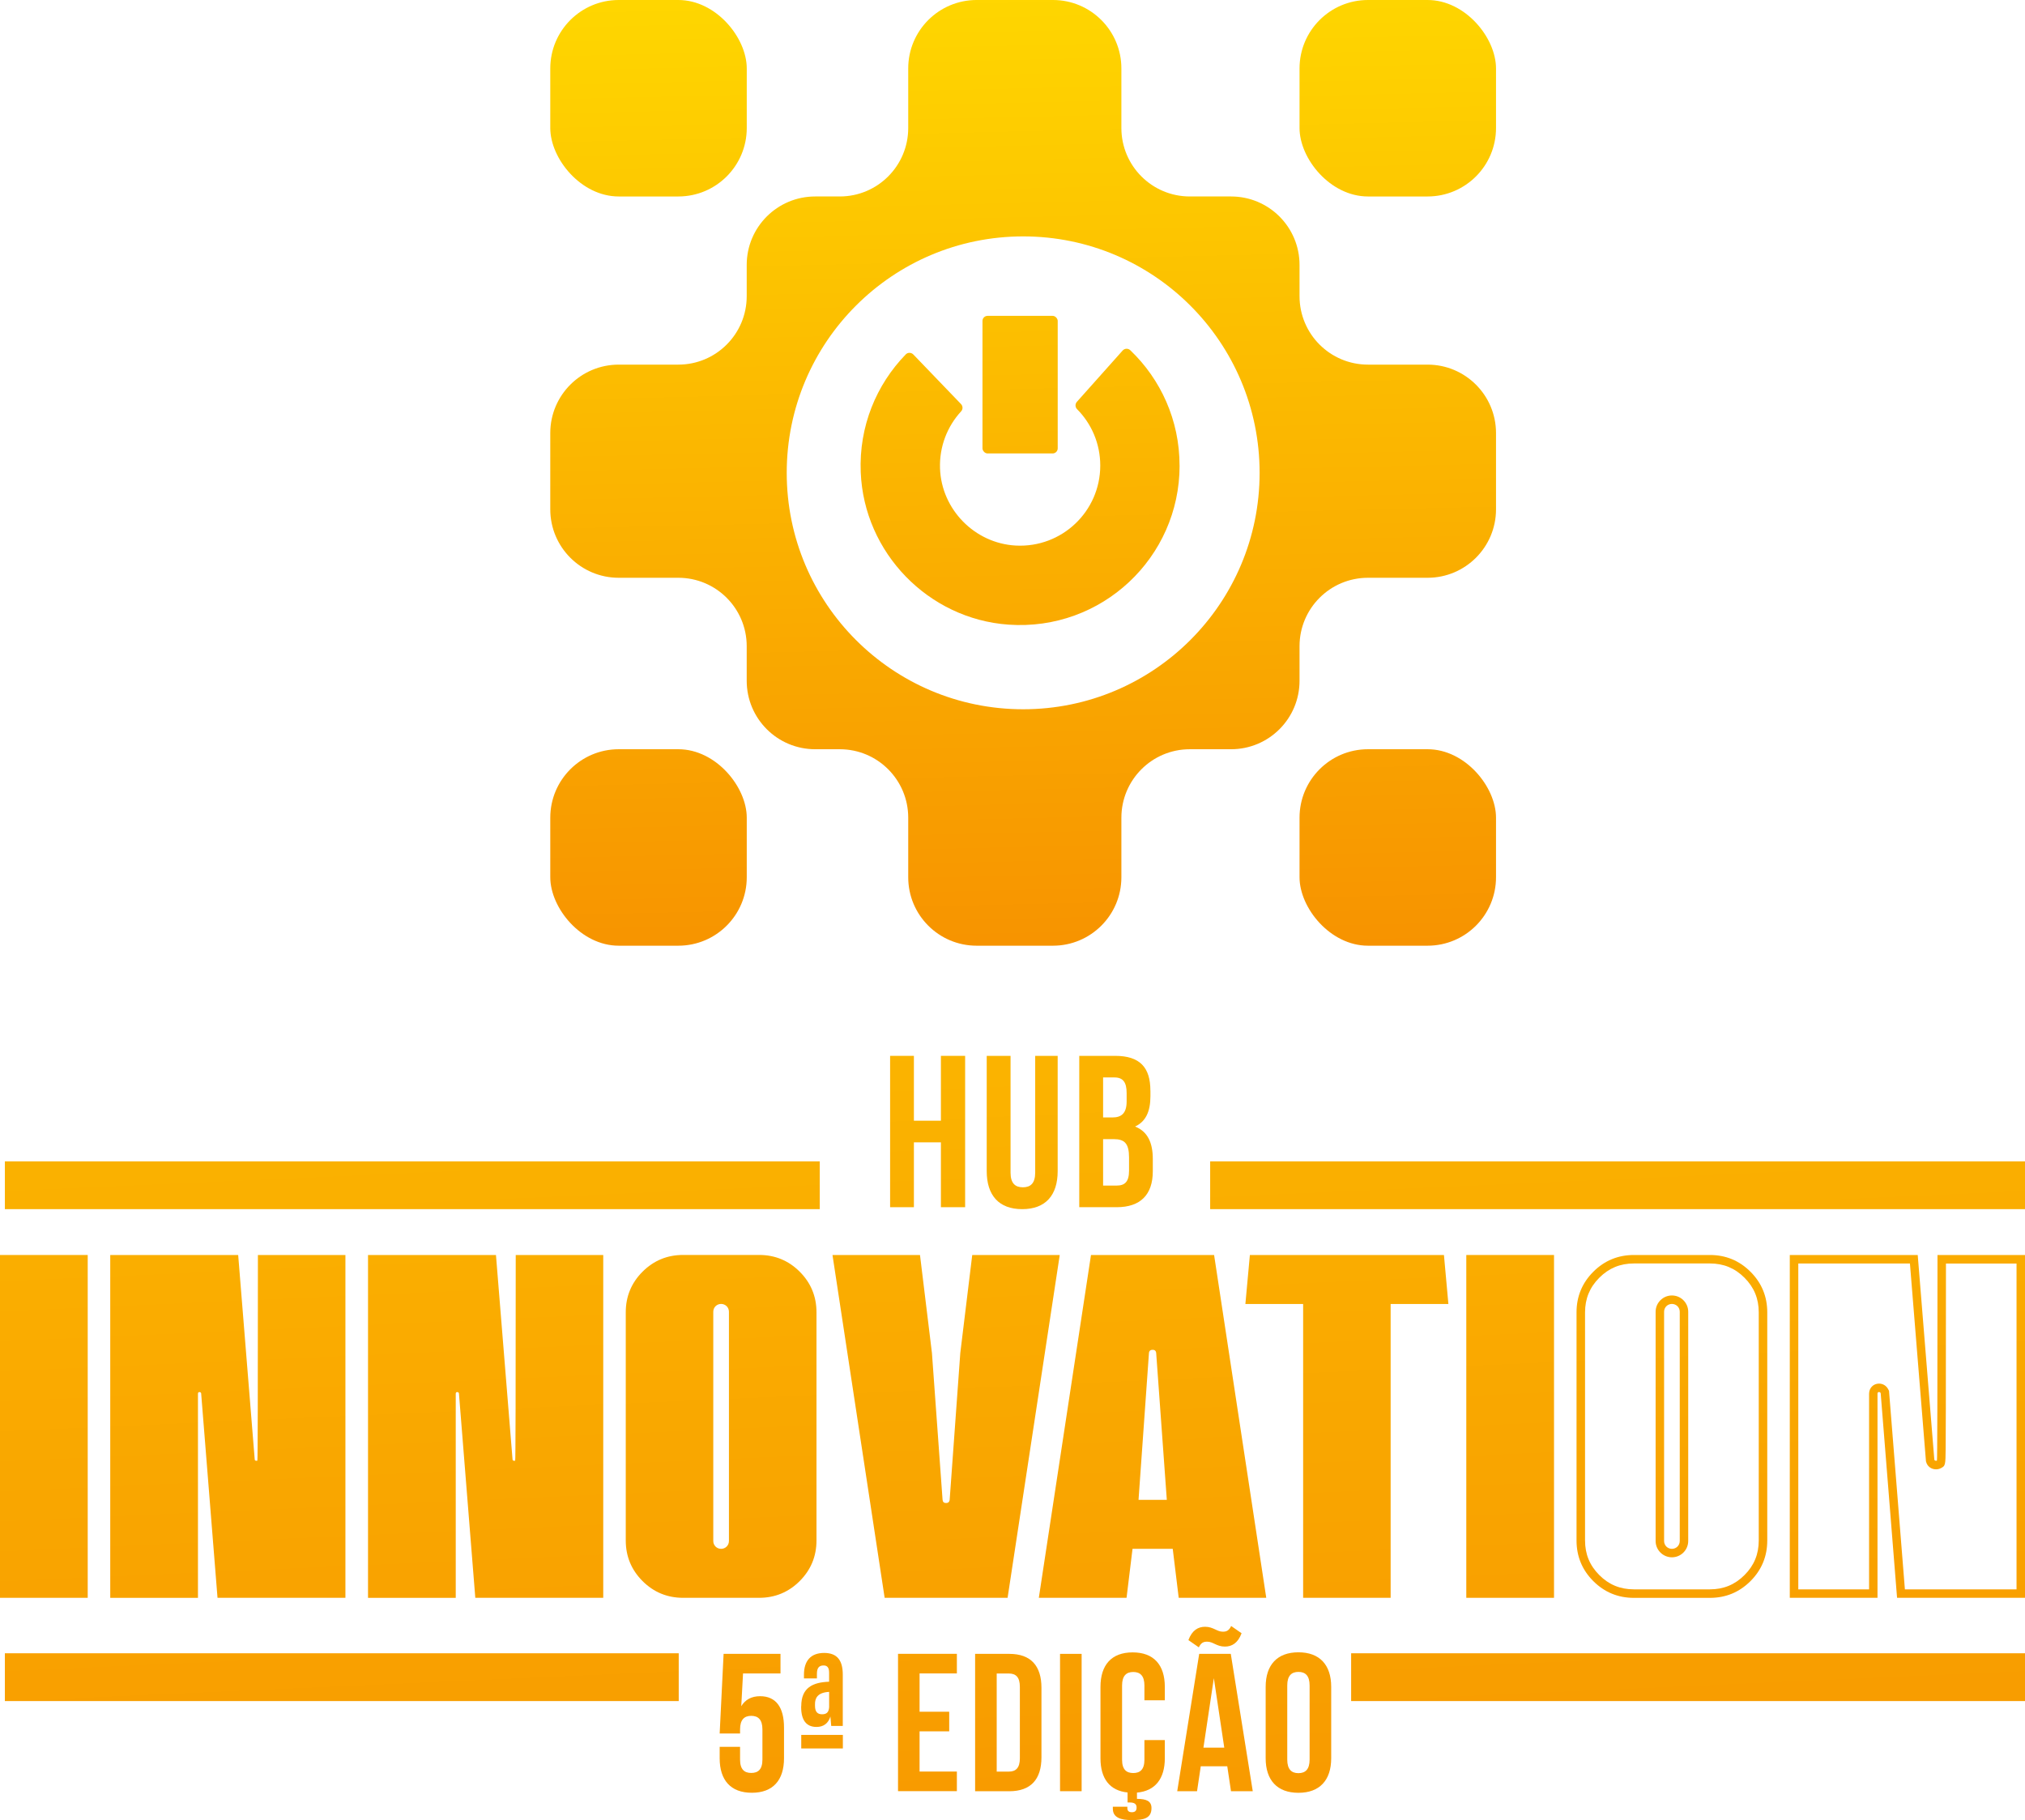 <?xml version="1.0" encoding="UTF-8"?><svg id="Camada_2" xmlns="http://www.w3.org/2000/svg" xmlns:xlink="http://www.w3.org/1999/xlink" viewBox="0 0 478.32 429.93"><defs><style>.cls-1{fill:url(#Gradiente_1-3);}.cls-1,.cls-2,.cls-3,.cls-4,.cls-5,.cls-6,.cls-7,.cls-8,.cls-9,.cls-10,.cls-11,.cls-12,.cls-13,.cls-14,.cls-15,.cls-16,.cls-17,.cls-18,.cls-19,.cls-20,.cls-21,.cls-22,.cls-23,.cls-24,.cls-25,.cls-26,.cls-27,.cls-28,.cls-29,.cls-30,.cls-31,.cls-32{stroke-width:0px;}.cls-2{fill:url(#Gradiente_1-27);}.cls-3{fill:url(#Gradiente_1-31);}.cls-4{fill:url(#Gradiente_1-15);}.cls-5{fill:url(#Gradiente_1-17);}.cls-6{fill:url(#Gradiente_1-24);}.cls-7{fill:url(#Gradiente_1-9);}.cls-8{fill:url(#Gradiente_1-23);}.cls-9{fill:url(#Gradiente_1-8);}.cls-10{fill:url(#Gradiente_1-21);}.cls-11{fill:url(#Gradiente_1-18);}.cls-12{fill:url(#Gradiente_1-32);}.cls-13{fill:url(#Gradiente_1-7);}.cls-14{fill:url(#Gradiente_1-25);}.cls-15{fill:url(#Gradiente_1-28);}.cls-16{fill:url(#Gradiente_1);}.cls-17{fill:url(#Gradiente_1-20);}.cls-18{fill:url(#Gradiente_1-12);}.cls-19{fill:url(#Gradiente_1-10);}.cls-20{fill:url(#Gradiente_1-5);}.cls-21{fill:url(#Gradiente_1-19);}.cls-22{fill:url(#Gradiente_1-11);}.cls-23{fill:url(#Gradiente_1-30);}.cls-24{fill:url(#Gradiente_1-26);}.cls-25{fill:url(#Gradiente_1-13);}.cls-26{fill:url(#Gradiente_1-14);}.cls-27{fill:url(#Gradiente_1-2);}.cls-28{fill:url(#Gradiente_1-29);}.cls-29{fill:url(#Gradiente_1-22);}.cls-30{fill:url(#Gradiente_1-6);}.cls-31{fill:url(#Gradiente_1-16);}.cls-32{fill:url(#Gradiente_1-4);}</style><linearGradient id="Gradiente_1" x1="152.35" y1="-12.55" x2="158.03" y2="230.73" gradientUnits="userSpaceOnUse"><stop offset="0" stop-color="#ffda00"/><stop offset="1" stop-color="#f79200"/></linearGradient><linearGradient id="Gradiente_1-2" x1="148.21" y1="-12.46" x2="153.9" y2="230.83" xlink:href="#Gradiente_1"/><linearGradient id="Gradiente_1-3" x1="325.1" y1="-16.59" x2="330.78" y2="226.69" xlink:href="#Gradiente_1"/><linearGradient id="Gradiente_1-4" x1="329.23" y1="-16.69" x2="334.92" y2="226.6" xlink:href="#Gradiente_1"/><linearGradient id="Gradiente_1-5" x1="238.73" y1="-14.57" x2="244.42" y2="228.71" xlink:href="#Gradiente_1"/><linearGradient id="Gradiente_1-6" x1="238.05" y1="-14.56" x2="243.73" y2="228.73" xlink:href="#Gradiente_1"/><linearGradient id="Gradiente_1-7" x1="238.49" y1="-14.57" x2="244.18" y2="228.72" xlink:href="#Gradiente_1"/><linearGradient id="Gradiente_1-8" x1="-5.24" y1="-12.5" x2="17.5" y2="496.81" xlink:href="#Gradiente_1"/><linearGradient id="Gradiente_1-9" x1="38.14" y1="-14.43" x2="60.88" y2="494.87" xlink:href="#Gradiente_1"/><linearGradient id="Gradiente_1-10" x1="98.9" y1="-17.14" x2="121.64" y2="492.16" xlink:href="#Gradiente_1"/><linearGradient id="Gradiente_1-11" x1="154.42" y1="-19.62" x2="177.15" y2="489.68" xlink:href="#Gradiente_1"/><linearGradient id="Gradiente_1-12" x1="209.26" y1="-22.07" x2="231.99" y2="487.23" xlink:href="#Gradiente_1"/><linearGradient id="Gradiente_1-13" x1="254.32" y1="-24.08" x2="277.06" y2="485.22" xlink:href="#Gradiente_1"/><linearGradient id="Gradiente_1-14" x1="303.23" y1="-26.27" x2="325.96" y2="483.04" xlink:href="#Gradiente_1"/><linearGradient id="Gradiente_1-15" x1="340.42" y1="-27.93" x2="363.16" y2="481.38" xlink:href="#Gradiente_1"/><linearGradient id="Gradiente_1-16" x1="378.56" y1="-29.63" x2="401.29" y2="479.68" xlink:href="#Gradiente_1"/><linearGradient id="Gradiente_1-17" x1="434.07" y1="-32.11" x2="456.81" y2="477.2" xlink:href="#Gradiente_1"/><linearGradient id="Gradiente_1-18" x1="62.36" y1="-15.51" x2="85.1" y2="493.79" xlink:href="#Gradiente_1"/><linearGradient id="Gradiente_1-19" x1="379.72" y1="-29.68" x2="402.46" y2="479.62" xlink:href="#Gradiente_1"/><linearGradient id="Gradiente_1-20" x1="368.28" y1="-29.17" x2="391.02" y2="480.13" xlink:href="#Gradiente_1"/><linearGradient id="Gradiente_1-21" x1="84.16" y1="-16.49" x2="106.89" y2="492.82" xlink:href="#Gradiente_1"/><linearGradient id="Gradiente_1-22" x1="206.2" y1="-21.93" x2="228.94" y2="487.37" xlink:href="#Gradiente_1"/><linearGradient id="Gradiente_1-23" x1="228.68" y1="-22.94" x2="251.42" y2="486.37" xlink:href="#Gradiente_1"/><linearGradient id="Gradiente_1-24" x1="250.17" y1="-23.9" x2="272.9" y2="485.41" xlink:href="#Gradiente_1"/><linearGradient id="Gradiente_1-25" x1="158.32" y1="-19.8" x2="181.06" y2="489.51" xlink:href="#Gradiente_1"/><linearGradient id="Gradiente_1-26" x1="175.22" y1="-20.55" x2="197.95" y2="488.75" xlink:href="#Gradiente_1"/><linearGradient id="Gradiente_1-27" x1="199.93" y1="-21.66" x2="222.67" y2="487.65" xlink:href="#Gradiente_1"/><linearGradient id="Gradiente_1-28" x1="218.82" y1="-22.5" x2="241.56" y2="486.81" xlink:href="#Gradiente_1"/><linearGradient id="Gradiente_1-29" x1="233.74" y1="-23.16" x2="256.48" y2="486.14" xlink:href="#Gradiente_1"/><linearGradient id="Gradiente_1-30" x1="248.31" y1="-23.81" x2="271.05" y2="485.49" xlink:href="#Gradiente_1"/><linearGradient id="Gradiente_1-31" x1="266.99" y1="-24.65" x2="289.73" y2="484.66" xlink:href="#Gradiente_1"/><linearGradient id="Gradiente_1-32" x1="287.4" y1="-25.56" x2="310.13" y2="483.75" xlink:href="#Gradiente_1"/></defs><g id="Camada_1-2"><rect class="cls-16" x="129.98" y="0" width="46.41" height="46.41" rx="16.17" ry="16.17"/><rect class="cls-27" x="129.98" y="176.98" width="46.41" height="46.41" rx="16.17" ry="16.17"/><rect class="cls-1" x="306.96" y="176.98" width="46.41" height="46.41" rx="16.17" ry="16.17"/><rect class="cls-32" x="306.96" width="46.41" height="46.41" rx="16.17" ry="16.17"/><path class="cls-20" d="M337.2,86.13h-14.07c-8.94,0-16.17-7.23-16.17-16.17v-7.38c0-8.94-7.24-16.17-16.17-16.17h-9.74c-8.94,0-16.17-7.24-16.17-16.17v-14.07c0-8.94-7.24-16.17-16.17-16.17h-18.01c-8.93,0-16.17,7.23-16.17,16.17v14.07c0,8.93-7.23,16.17-16.17,16.17h-5.81c-8.93,0-16.17,7.23-16.17,16.17v7.38c0,8.94-7.23,16.17-16.16,16.17h-14.07c-8.94,0-16.17,7.24-16.17,16.17v18.01c0,8.93,7.23,16.17,16.17,16.17h14.07c8.93,0,16.16,7.23,16.16,16.16v8.17c0,8.94,7.24,16.17,16.17,16.17h5.81c8.94,0,16.17,7.24,16.17,16.17v14.07c0,8.94,7.24,16.17,16.17,16.17h18.01c8.93,0,16.17-7.23,16.17-16.17v-14.07c0-8.93,7.23-16.17,16.17-16.17h9.74c8.93,0,16.17-7.23,16.17-16.17v-8.17c0-8.93,7.23-16.16,16.17-16.16h14.07c8.93,0,16.17-7.24,16.17-16.17v-18.01c0-8.93-7.24-16.17-16.17-16.17ZM241.68,167.54c-30.85,0-55.85-25-55.85-55.85s25-55.85,55.85-55.85,55.85,25,55.85,55.85-25.01,55.85-55.85,55.85Z"/><path class="cls-30" d="M278.63,109.98c0,21.72-18.38,39.13-40.43,37.57-18.96-1.35-34.13-17.01-34.89-36.01-.44-10.83,3.7-20.69,10.63-27.82.49-.51,1.31-.49,1.8.02l11.26,11.71c.46.48.47,1.23.03,1.71-3.24,3.52-5.17,8.28-4.99,13.5.34,9.68,8.2,17.69,17.88,18.21,10.93.58,19.97-8.1,19.97-18.9,0-5.2-2.09-9.91-5.49-13.33-.46-.47-.47-1.22-.04-1.71l10.81-12.12c.47-.53,1.29-.57,1.8-.09,7.19,6.86,11.65,16.53,11.65,27.24Z"/><rect class="cls-13" x="232.07" y="74.61" width="17.77" height="32.5" rx="1.2" ry="1.2"/><path class="cls-9" d="M20.72,377.43H0v-80.98h20.72v80.98Z"/><path class="cls-7" d="M81.6,377.43h-30.22l-3.87-48.34c-.09-.18-.22-.26-.4-.26-.22,0-.35.13-.35.4v48.21h-20.72v-80.98h30.22l3.91,48.34c.04.18.18.26.4.26.04,0,.13,0,.22-.04.09-.04.13-16.23.13-48.56h20.67v80.98Z"/><path class="cls-19" d="M142.49,377.43h-30.22l-3.87-48.34c-.09-.18-.22-.26-.4-.26-.22,0-.35.13-.35.4v48.21h-20.72v-80.98h30.22l3.92,48.34c.04.18.18.26.4.26.04,0,.13,0,.22-.04.09-.04.13-16.23.13-48.56h20.67v80.98Z"/><path class="cls-22" d="M161.36,377.43c-3.74,0-6.95-1.32-9.59-3.96-2.64-2.64-3.96-5.85-3.96-9.59v-53.89c0-3.74,1.32-6.95,3.96-9.59,2.64-2.64,5.85-3.96,9.59-3.96h17.95c3.74,0,6.95,1.32,9.59,3.96,2.64,2.64,3.96,5.85,3.96,9.59v53.89c0,3.74-1.32,6.95-3.96,9.59-2.64,2.64-5.85,3.96-9.59,3.96h-17.95ZM172.18,364.01v-54.15c0-1.06-.84-1.85-1.85-1.85s-1.85.79-1.85,1.85v54.15c0,1.06.84,1.85,1.85,1.85s1.85-.79,1.85-1.85Z"/><path class="cls-18" d="M237.99,377.43h-29.03l-12.32-80.98h20.67l2.82,23.14,2.51,34.66c.04.53.31.79.84.79.48,0,.79-.26.84-.79l2.51-34.66,2.82-23.14h20.67l-12.32,80.98Z"/><path class="cls-25" d="M299.1,377.43h-20.68l-1.41-11.57h-9.5l-1.41,11.57h-20.72l12.32-80.98h29.08l12.32,80.98ZM275.61,354.29l-2.51-34.66c-.04-.53-.35-.79-.83-.79-.53,0-.84.26-.88.79l-2.46,34.66h6.69Z"/><path class="cls-26" d="M328.49,377.43h-20.68v-69.41h-13.64l1.06-11.57h45.84l1.05,11.57h-13.64v69.41Z"/><path class="cls-4" d="M367.07,377.43h-20.72v-80.98h20.72v80.98Z"/><path class="cls-31" d="M403.89,298.45c3.23,0,5.91,1.1,8.17,3.37,2.27,2.27,3.37,4.94,3.37,8.18v53.89c0,3.23-1.1,5.91-3.37,8.17-2.27,2.27-4.94,3.37-8.17,3.37h-17.95c-3.23,0-5.91-1.1-8.17-3.37-2.27-2.27-3.37-4.94-3.37-8.17v-53.89c0-3.23,1.1-5.91,3.37-8.18,2.27-2.27,4.94-3.37,8.17-3.37h17.95M394.92,367.86c2.12,0,3.85-1.73,3.85-3.85v-54.15c0-2.12-1.73-3.85-3.85-3.85s-3.85,1.73-3.85,3.85v54.15c0,2.12,1.73,3.85,3.85,3.85M403.89,296.45h-17.95c-3.74,0-6.95,1.32-9.59,3.96-2.64,2.64-3.96,5.85-3.96,9.59v53.89c0,3.74,1.32,6.95,3.96,9.59,2.64,2.64,5.85,3.96,9.59,3.96h17.95c3.74,0,6.95-1.32,9.59-3.96,2.64-2.64,3.96-5.85,3.96-9.59v-53.89c0-3.74-1.32-6.95-3.96-9.59-2.64-2.64-5.85-3.96-9.59-3.96h0ZM394.92,365.86c-1.01,0-1.85-.79-1.85-1.85v-54.15c0-1.06.84-1.85,1.85-1.85s1.85.79,1.85,1.85v54.15c0,1.06-.84,1.85-1.85,1.85h0Z"/><path class="cls-5" d="M476.32,298.45v76.98h-26.37l-3.72-46.5-.03-.39-.18-.35c-.43-.85-1.25-1.36-2.18-1.36-1.34,0-2.35,1.03-2.35,2.4v46.21h-16.72v-76.98h26.37l3.77,46.51v.16s.05.16.05.16c.26,1.07,1.2,1.79,2.34,1.79.4,0,.78-.09,1.1-.25,1.14-.56,1.14-.72,1.18-4.84.02-2.03.03-5.07.04-9.12.02-7.73.03-19.3.03-34.4h16.67M478.32,296.45h-20.67c0,32.33-.04,48.52-.13,48.56-.09.04-.18.04-.22.04-.22,0-.35-.09-.4-.26l-3.92-48.34h-30.22v80.98h20.72v-48.21c0-.26.13-.4.35-.4.18,0,.31.09.4.26l3.87,48.34h30.22v-80.98h0Z"/><rect class="cls-11" x="1.15" y="390.53" width="159.17" height="11.29"/><rect class="cls-21" x="319.15" y="390.53" width="159.17" height="11.29"/><rect class="cls-17" x="285.85" y="274.33" width="192.48" height="11.29"/><rect class="cls-10" x="1.15" y="274.33" width="192.48" height="11.29"/><path class="cls-29" d="M215.87,285.16h-5.62v-35.75h5.62v15.32h6.38v-15.32h5.72v35.75h-5.72v-15.32h-6.38v15.32Z"/><path class="cls-8" d="M238.7,249.41v27.58c0,2.55,1.12,3.47,2.91,3.47s2.91-.92,2.91-3.47v-27.58h5.31v27.22c0,5.72-2.86,8.99-8.38,8.99s-8.38-3.27-8.38-8.99v-27.22h5.62Z"/><path class="cls-6" d="M271.74,257.63v1.28c0,3.68-1.12,6.03-3.63,7.2,3.01,1.17,4.19,3.88,4.19,7.66v2.91c0,5.52-2.91,8.48-8.53,8.48h-8.84v-35.75h8.48c5.82,0,8.32,2.71,8.32,8.22ZM260.56,254.51v9.45h2.19c2.09,0,3.37-.92,3.37-3.78v-1.99c0-2.55-.87-3.68-2.86-3.68h-2.71ZM260.56,269.07v10.98h3.22c1.89,0,2.91-.87,2.91-3.52v-3.11c0-3.32-1.07-4.34-3.63-4.34h-2.5Z"/><path class="cls-14" d="M174.81,412.64v3.01c0,2.32,1.02,3.15,2.64,3.15s2.64-.83,2.64-3.15v-7.14c0-2.32-1.02-3.2-2.64-3.2s-2.64.88-2.64,3.2v.97h-4.82l.93-18.82h13.44v4.63h-8.85l-.42,7.74c.93-1.53,2.41-2.36,4.45-2.36,3.76,0,5.65,2.64,5.65,7.42v7.23c0,5.19-2.6,8.16-7.6,8.16s-7.6-2.97-7.6-8.16v-2.69h4.82Z"/><path class="cls-24" d="M189.26,403.04c0-4.4,2.73-5.65,6.58-5.79v-2.13c0-1.2-.42-1.71-1.3-1.71-1.02,0-1.58.51-1.58,1.99v1.07h-3.06v-.88c0-3.24,1.57-5.14,4.77-5.14s4.4,1.9,4.4,5.14v12.1h-2.73l-.19-2.22c-.51,1.62-1.62,2.46-3.29,2.46-2.41,0-3.62-1.62-3.62-4.68v-.19ZM199.09,409.81v3.2h-9.83v-3.2h9.83ZM192.51,402.95c0,1.48.65,1.99,1.67,1.99s1.58-.42,1.67-1.67v-3.62c-2.87.14-3.34,1.62-3.34,2.87v.42Z"/><path class="cls-2" d="M217.21,404.34h7v4.63h-7v9.5h8.81v4.63h-13.9v-32.44h13.9v4.63h-8.81v9.04Z"/><path class="cls-15" d="M230.33,390.67h8.07c5.1,0,7.6,2.83,7.6,8.02v16.41c0,5.19-2.5,8.02-7.6,8.02h-8.07v-32.44ZM235.43,395.3v23.18h2.87c1.62,0,2.6-.83,2.6-3.15v-16.87c0-2.32-.97-3.15-2.6-3.15h-2.87Z"/><path class="cls-28" d="M250.39,390.67h5.1v32.44h-5.1v-32.44Z"/><path class="cls-23" d="M275.14,411.02v4.31c0,4.82-2.27,7.74-6.58,8.11v1.48c2.27,0,3.43.56,3.43,2.18,0,2.5-1.95,2.83-4.68,2.83-2.55,0-4.45-.56-4.45-2.69v-.46h3.43v.37c0,.7.51.93,1.02.93.79,0,1.16-.33,1.16-1.11,0-.88-.56-1.2-1.67-1.2h-.46v-2.36c-4.22-.42-6.4-3.29-6.4-8.06v-16.87c0-5.19,2.6-8.16,7.6-8.16s7.6,2.97,7.6,8.16v3.15h-4.82v-3.48c0-2.32-1.02-3.2-2.64-3.2s-2.64.88-2.64,3.2v17.52c0,2.32,1.02,3.15,2.64,3.15s2.64-.83,2.64-3.15v-4.63h4.82Z"/><path class="cls-3" d="M295.91,423.11h-5.14l-.88-5.89h-6.26l-.88,5.89h-4.68l5.19-32.44h7.46l5.19,32.44ZM290.81,384.09l2.46,1.71c-.88,2.36-2.32,3.15-3.94,3.15-1.95,0-2.78-1.16-4.17-1.16-.83,0-1.44.19-1.99,1.34l-2.46-1.71c.88-2.36,2.32-3.15,3.94-3.15,1.95,0,2.78,1.16,4.17,1.16.83,0,1.44-.19,1.99-1.34ZM284.27,412.82h4.91l-2.46-16.41-2.46,16.41Z"/><path class="cls-12" d="M298.96,398.46c0-5.19,2.73-8.16,7.74-8.16s7.74,2.97,7.74,8.16v16.87c0,5.19-2.73,8.16-7.74,8.16s-7.74-2.97-7.74-8.16v-16.87ZM304.06,415.65c0,2.32,1.02,3.2,2.64,3.2s2.64-.88,2.64-3.2v-17.52c0-2.32-1.02-3.2-2.64-3.2s-2.64.88-2.64,3.2v17.52Z"/></g></svg>